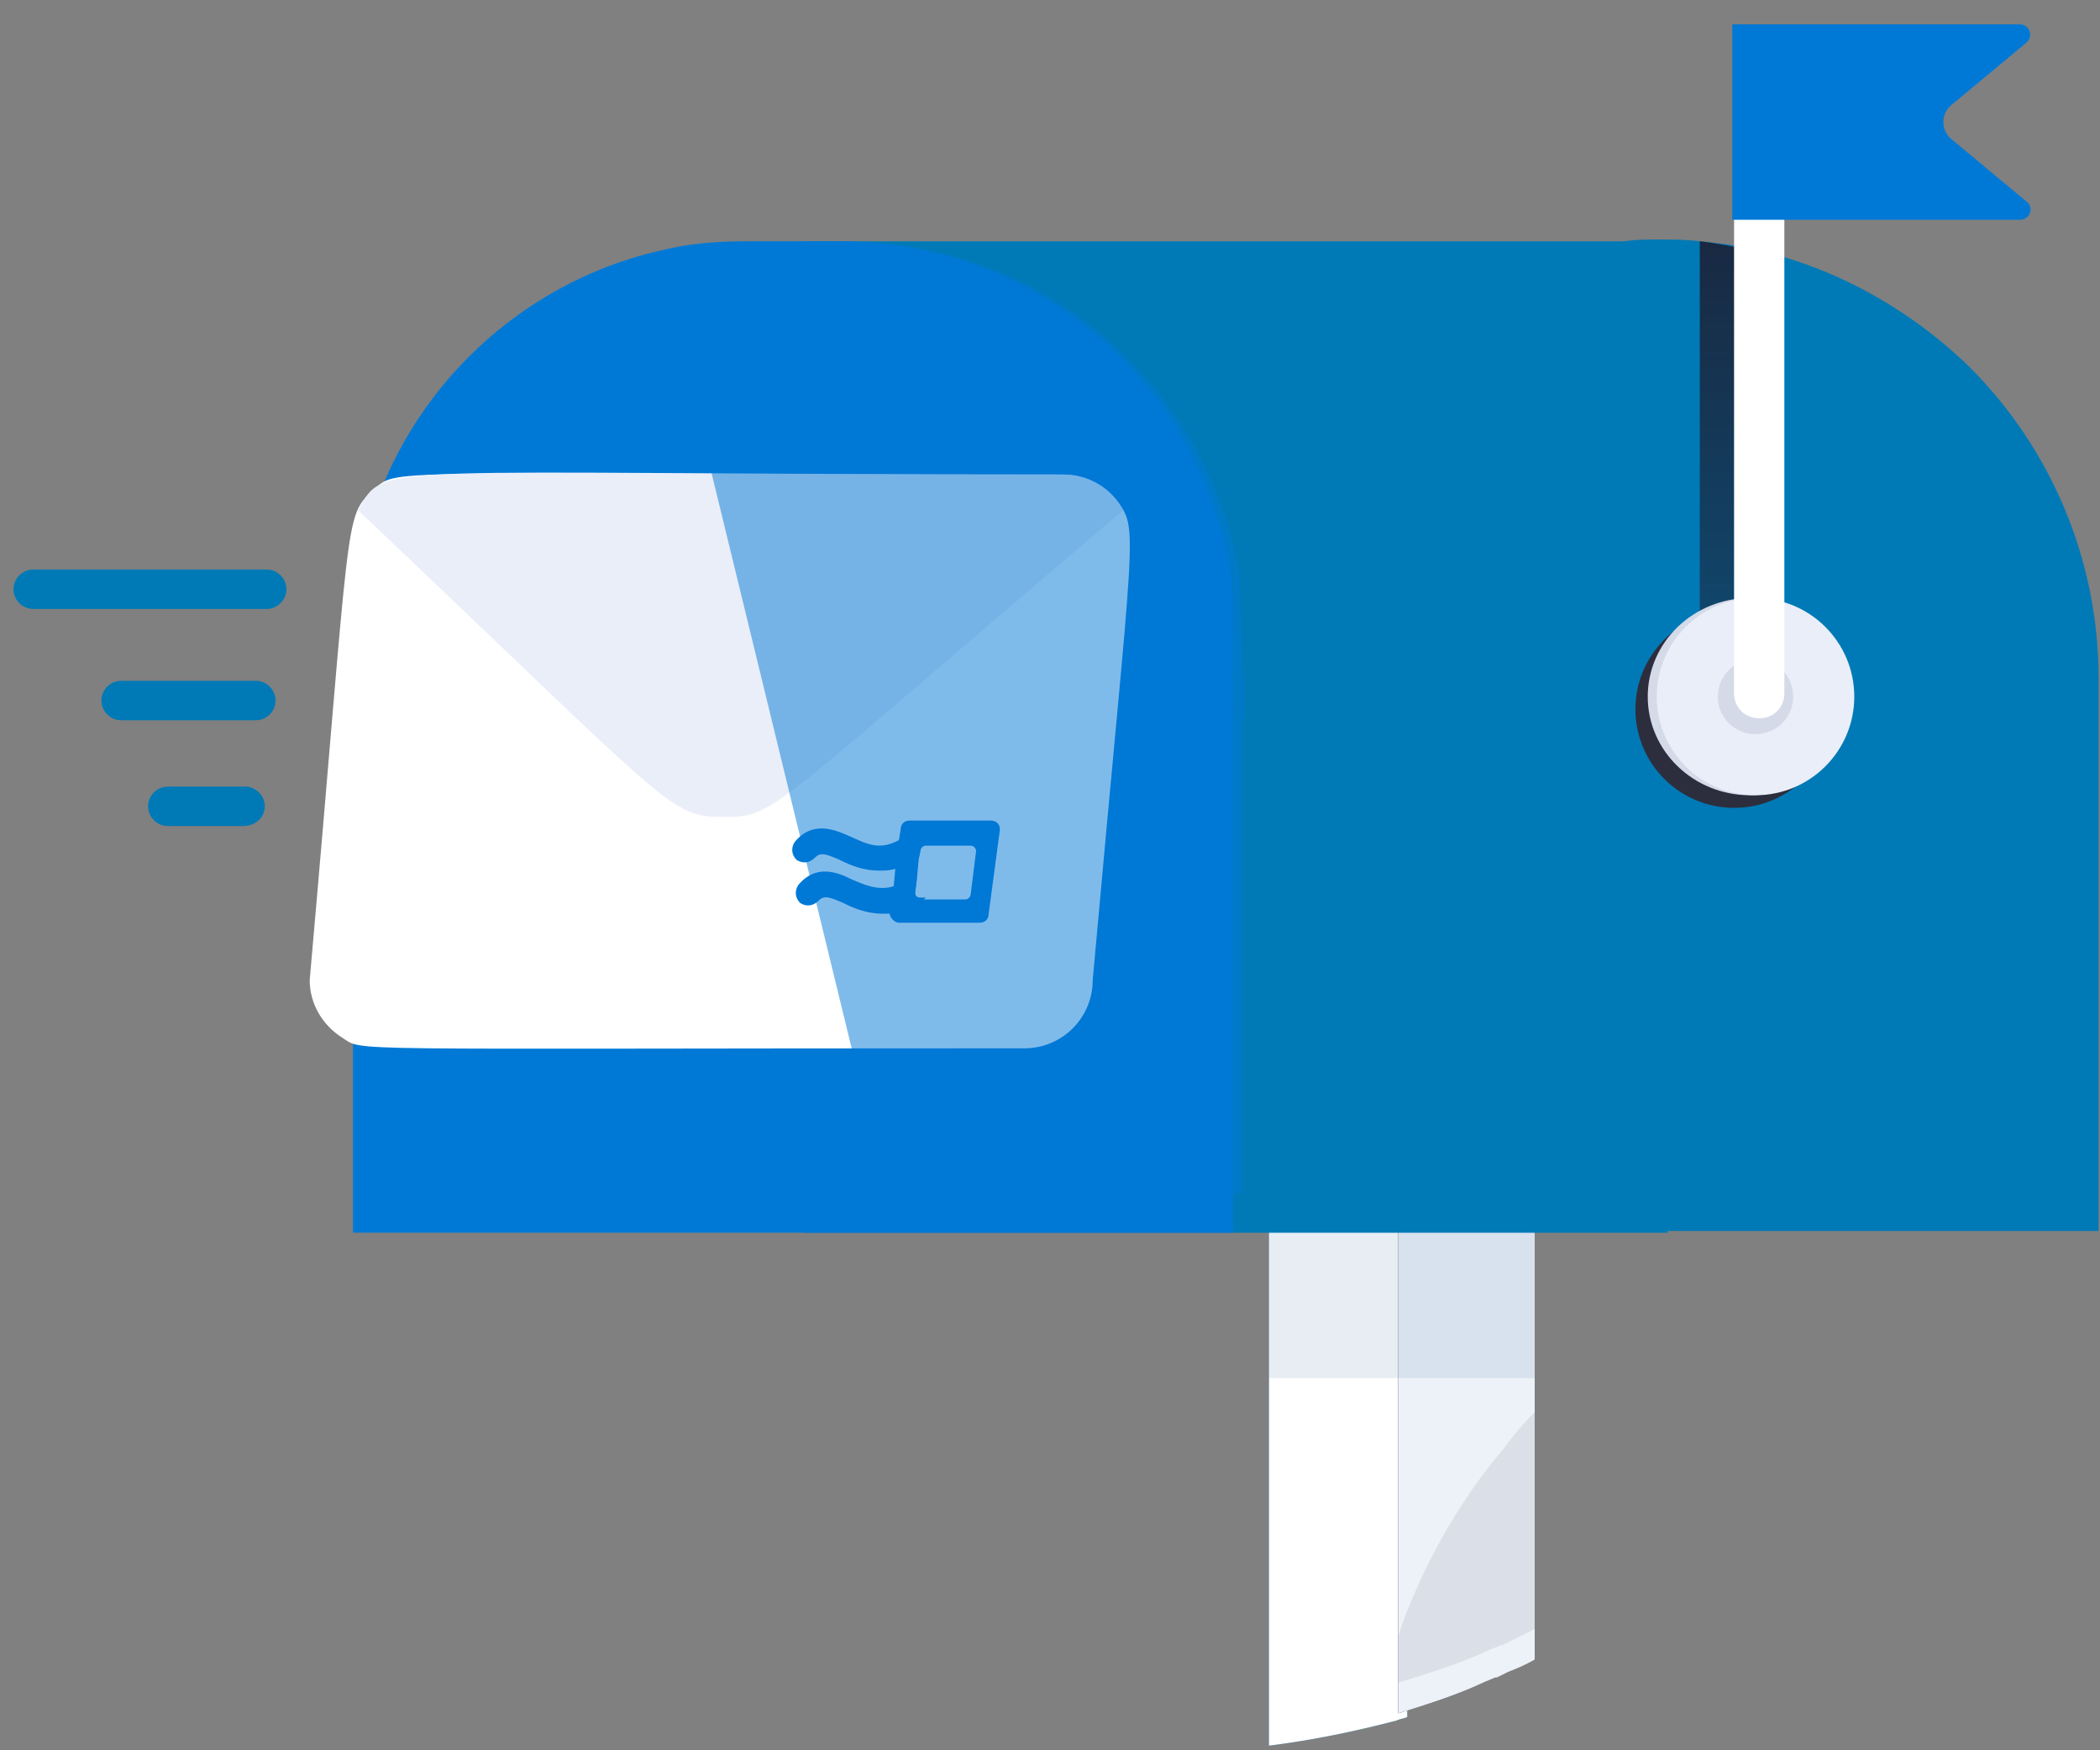 <svg width="78" height="65" viewBox="0 0 78 65" fill="none" xmlns="http://www.w3.org/2000/svg">
<rect x="0" y="0" width="78" height="65" fill="#808080" stroke="none"/>
<path d="M52.269 45.453V63.763C52.136 63.83 52.002 63.83 51.869 63.896C50.335 64.296 48.734 64.629 47.133 64.828V45.453H52.269Z" fill="#007AB6"/>
<path d="M52.269 45.453V63.763C52.136 63.83 52.002 63.83 51.869 63.896C50.335 64.296 48.734 64.629 47.133 64.828V45.453H52.269Z" fill="white"/>
<path d="M57.003 45.453V61.632C56.669 61.832 56.336 61.965 56.002 62.099C55.869 62.165 55.736 62.232 55.602 62.298H55.535C55.402 62.365 55.202 62.431 55.069 62.498C54.068 62.964 53.001 63.297 51.933 63.63V45.453H57.003Z" fill="#2C2E3E"/>
<path d="M57.003 45.453V61.632C56.669 61.832 56.336 61.965 56.002 62.099C55.869 62.165 55.736 62.232 55.602 62.298H55.535C55.402 62.365 55.202 62.431 55.069 62.498C54.068 62.964 53.001 63.297 51.933 63.63V45.453H57.003Z" fill="#EDF2F8"/>
<path opacity="0.1" d="M57.003 52.441V60.498C56.736 60.631 56.469 60.764 56.203 60.897C56.069 60.964 55.936 61.03 55.802 61.097H55.736C55.602 61.164 55.402 61.23 55.269 61.297C54.268 61.763 53.201 62.096 52.133 62.429C52.067 62.429 52 62.495 51.933 62.495V60.764C52 60.564 52.067 60.365 52.133 60.165C53.134 57.568 54.401 55.504 55.869 53.773C56.203 53.307 56.603 52.841 57.003 52.441Z" fill="#344050"/>
<path opacity="0.1" d="M57.005 45.453H47.133V51.179H57.005V45.453Z" fill="#1C4F93"/>
<path d="M77.95 25.207V45.714H61.941V45.781H29.855V8.961H60.34C60.74 8.895 61.14 8.895 61.607 8.895C62.141 8.895 62.608 8.895 63.141 8.961C63.808 9.028 64.409 9.094 65.009 9.227C68.144 9.893 70.946 11.491 73.147 13.622C76.149 16.618 77.95 20.746 77.95 25.207Z" fill="#007AB6"/>
<path d="M65.003 9.292V24.539C65.003 25.072 64.603 25.471 64.069 25.471C63.535 25.471 63.135 25.072 63.135 24.539V8.959C63.736 9.026 64.403 9.159 65.003 9.292Z" fill="url(#paint0_linear_6507_4042)"/>
<path d="M64.413 30.002C66.439 30.002 68.082 28.362 68.082 26.34C68.082 24.317 66.439 22.678 64.413 22.678C62.387 22.678 60.744 24.317 60.744 26.34C60.744 28.362 62.387 30.002 64.413 30.002Z" fill="#2C2E3E"/>
<path d="M65.004 29.533C67.104 29.533 68.807 27.893 68.807 25.871C68.807 23.849 67.104 22.209 65.004 22.209C62.904 22.209 61.202 23.849 61.202 25.871C61.202 27.893 62.904 29.533 65.004 29.533Z" fill="#D5DAE8"/>
<path d="M65.204 29.533C67.231 29.533 68.873 27.893 68.873 25.871C68.873 23.849 67.231 22.209 65.204 22.209C63.178 22.209 61.536 23.849 61.536 25.871C61.536 27.893 63.178 29.533 65.204 29.533Z" fill="#EAEEF9"/>
<path d="M65.205 27.267C65.979 27.267 66.606 26.641 66.606 25.869C66.606 25.097 65.979 24.471 65.205 24.471C64.431 24.471 63.804 25.097 63.804 25.869C63.804 26.641 64.431 27.267 65.205 27.267Z" fill="#D5DAE8"/>
<path d="M45.798 23.607V45.779H13.112V23.607C13.112 16.616 18.049 10.757 24.586 9.292C25.653 9.026 26.72 8.959 27.854 8.959H31.189C38.527 8.959 44.597 14.286 45.731 21.343C45.731 22.009 45.798 22.808 45.798 23.607Z" fill="#0079D6"/>
<path d="M66.276 8.098V25.742C66.276 26.274 65.876 26.674 65.342 26.674C64.809 26.674 64.408 26.274 64.408 25.742V8.098H66.276Z" fill="white"/>
<path d="M40.586 36.401C40.586 37.799 39.452 38.931 38.052 38.931C11.903 38.931 13.57 39.064 12.703 38.531C11.97 38.065 11.503 37.266 11.503 36.401C13.037 19.023 12.77 19.223 13.837 18.224C14.838 17.358 13.437 17.625 39.452 17.625C40.253 17.625 40.987 18.024 41.453 18.557C42.321 19.689 42.121 19.289 40.586 36.401Z" fill="white"/>
<path d="M41.719 18.953C28.512 30.139 28.845 30.338 26.91 30.338C24.843 30.338 25.043 30.072 13.303 18.953C14.303 17.089 13.703 17.621 39.518 17.621C40.452 17.621 41.319 18.154 41.719 18.953Z" fill="#EAEEF9"/>
<path d="M9.906 22.615H1.234C0.834 22.615 0.5 22.282 0.5 21.883C0.5 21.483 0.834 21.15 1.234 21.15H9.906C10.306 21.15 10.639 21.483 10.639 21.883C10.639 22.282 10.306 22.615 9.906 22.615Z" fill="#007AB6"/>
<path d="M9.502 26.748H4.499C4.099 26.748 3.765 26.415 3.765 26.016C3.765 25.616 4.099 25.283 4.499 25.283H9.502C9.902 25.283 10.236 25.616 10.236 26.016C10.236 26.415 9.902 26.748 9.502 26.748Z" fill="#007AB6"/>
<path d="M9.035 30.676H6.234C5.834 30.676 5.5 30.343 5.5 29.943C5.5 29.544 5.834 29.211 6.234 29.211H9.102C9.502 29.211 9.836 29.544 9.836 29.943C9.836 30.343 9.502 30.676 9.035 30.676Z" fill="#007AB6"/>
<path d="M36.789 30.473H33.787C33.587 30.473 33.453 30.606 33.453 30.806L33.387 31.205L33.253 32.27L33.187 33.003L33.053 33.802C33.053 33.868 33.053 33.935 33.053 34.002C33.12 34.135 33.253 34.268 33.387 34.268H36.388C36.589 34.268 36.722 34.135 36.722 33.935L37.122 30.939C37.189 30.672 37.056 30.473 36.789 30.473ZM36.055 33.203C36.055 33.269 35.988 33.402 35.855 33.402H34.387H34.187C34.054 33.402 33.987 33.269 33.987 33.203L34.054 32.67L34.12 31.938L34.187 31.605C34.187 31.538 34.254 31.405 34.387 31.405H36.055C36.188 31.405 36.255 31.538 36.255 31.605L36.055 33.203Z" fill="#0079D6"/>
<path d="M34.388 31.333C34.254 31.333 34.188 31.4 34.188 31.533L34.121 31.866C33.788 32.066 33.521 32.199 33.254 32.265C33.054 32.332 32.854 32.332 32.654 32.332C32.053 32.332 31.586 32.132 31.186 31.932C30.586 31.666 30.452 31.666 30.252 31.866C30.052 32.066 29.785 32.066 29.585 31.932C29.385 31.733 29.385 31.466 29.518 31.267C30.185 30.468 30.986 30.8 31.586 31.067C32.187 31.333 32.654 31.599 33.387 31.2C33.454 31.133 33.587 31.133 33.654 31.067C33.854 30.934 34.188 31 34.321 31.2C34.388 31.2 34.388 31.267 34.388 31.333Z" fill="#0079D6"/>
<path d="M34.388 33.332L34.321 33.399C33.854 33.732 33.454 33.865 33.12 33.931C32.987 33.931 32.853 33.931 32.787 33.931C32.186 33.931 31.719 33.732 31.319 33.532C30.719 33.266 30.585 33.266 30.385 33.465C30.185 33.665 29.918 33.665 29.718 33.532C29.518 33.332 29.518 33.066 29.651 32.866C30.319 32.067 31.119 32.4 31.653 32.666C32.12 32.866 32.587 33.066 33.12 32.933C33.32 32.866 33.454 32.8 33.721 32.666C33.787 32.6 33.921 32.6 34.054 32.6L33.987 33.132C33.987 33.266 34.054 33.332 34.188 33.332H34.388Z" fill="#0079D6"/>
<path opacity="0.5" d="M46.246 26.762L46.046 21.369C44.912 14.377 38.842 8.984 31.504 8.984H28.169C27.035 8.984 25.968 9.118 24.9 9.317L24.5 9.65L32.772 43.607L46.179 44.339V26.762H46.246Z" fill="#0079D6"/>
<path d="M75.283 7.496C75.55 7.696 75.416 8.162 75.016 8.162H66.344H64.343V0.904H75.016C75.35 0.904 75.55 1.304 75.283 1.57L72.481 3.9C72.081 4.233 72.081 4.833 72.481 5.166L75.283 7.496Z" fill="#0079D6"/>
<defs>
<linearGradient id="paint0_linear_6507_4042" x1="64.069" y1="8.959" x2="64.069" y2="25.471" gradientUnits="userSpaceOnUse">
<stop stop-color="#192942"/>
<stop offset="1" stop-color="#192942" stop-opacity="0.58"/>
</linearGradient>
</defs>
</svg>
